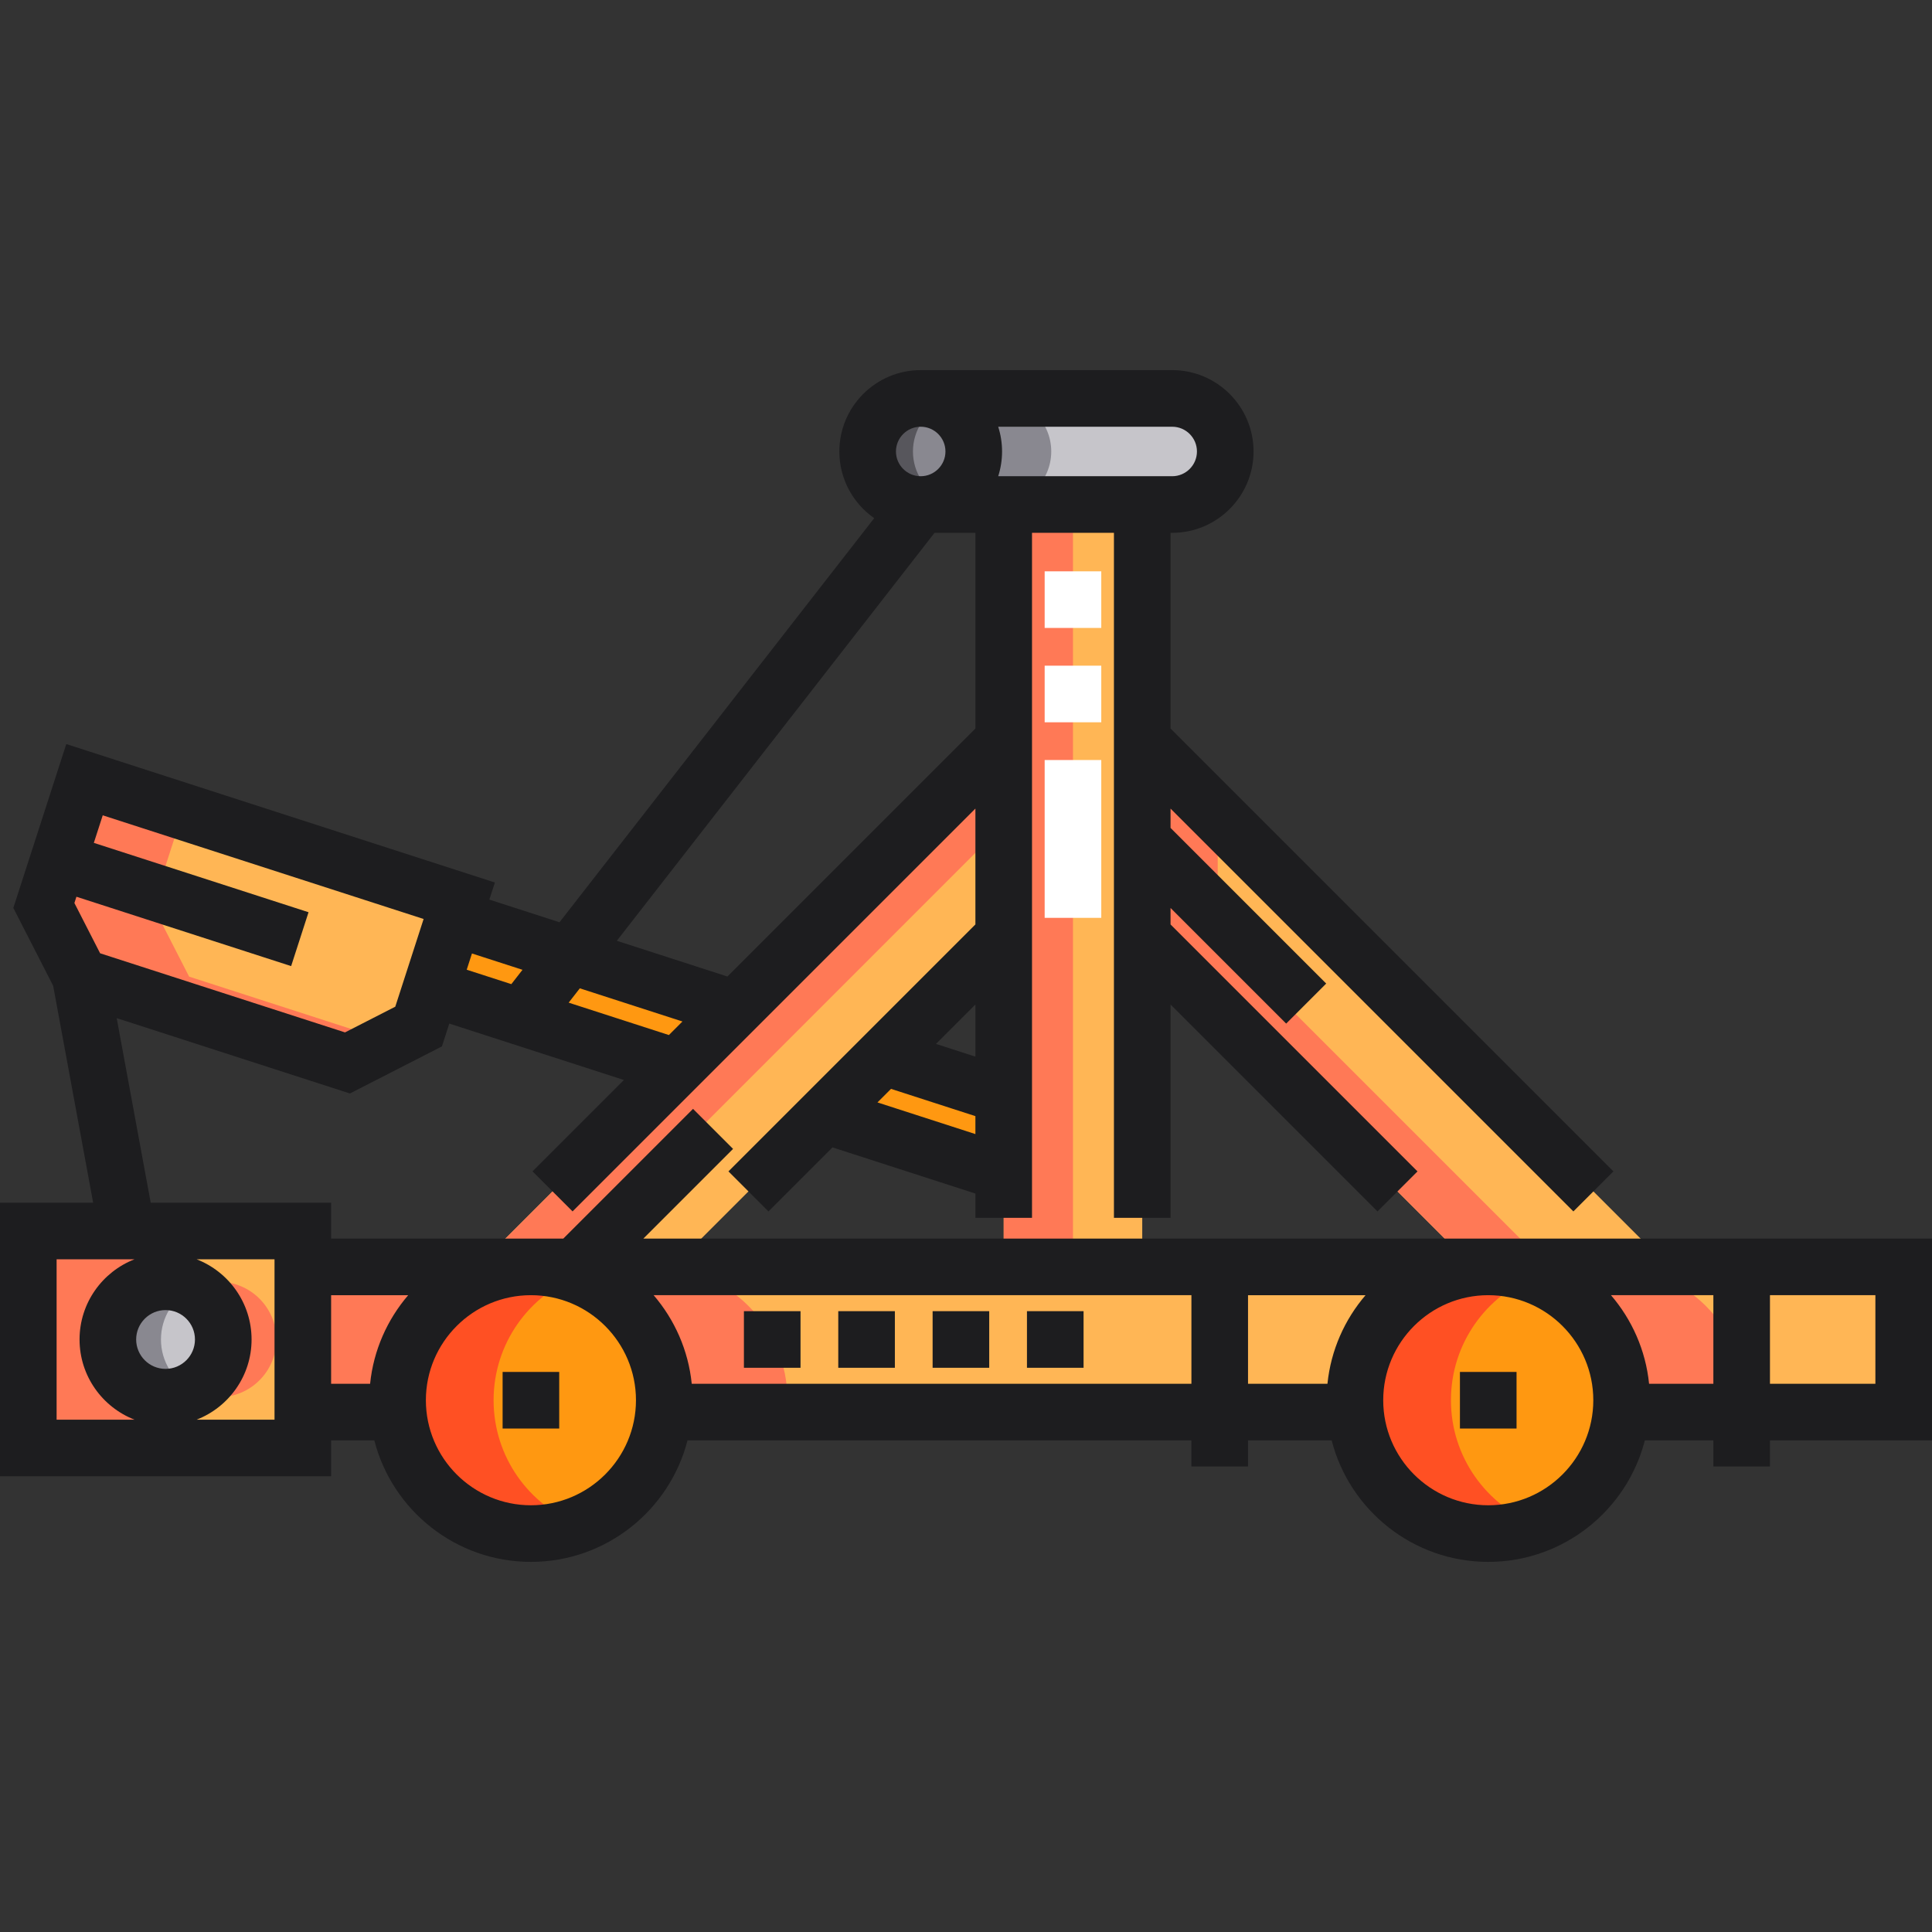 <?xml version="1.0" encoding="iso-8859-1"?>
<!-- Generator: Adobe Illustrator 19.0.0, SVG Export Plug-In . SVG Version: 6.00 Build 0)  -->
<svg version="1.1" id="Capa_1" xmlns="http://www.w3.org/2000/svg" xmlns:xlink="http://www.w3.org/1999/xlink" x="0px" y="0px"
	 viewBox="0 0 512 512" style="enable-background:new 0 0 512 512;" xml:space="preserve">
<rect x="0" y="0" width="512" height="512" fill="#333333" stroke="none"/>
<path style="fill:#FFB655;" d="M121.707,238.709l-10.771,33.337c-7.363,3.766-11.49,5.879-18.853,9.645l-70.811-22.879
	c-3.766-7.363-5.879-11.49-9.645-18.853l10.771-33.337L121.707,238.709z"/>
<path style="fill:#FF7956;" d="M50.117,258.813c-3.766-7.363-5.879-11.49-9.645-18.853l8.044-24.897l-26.12-8.439L11.624,239.96
	c3.766,7.363,5.879,11.49,9.645,18.853l70.812,22.879c4.421-2.261,7.677-3.927,11.166-5.713L50.117,258.813z"/>
<rect x="7.501" y="326.222" style="fill:#FFB655;" width="72.749" height="57.507"/>
<g>
	<circle style="fill:#FF7956;" cx="57.949" cy="354.975" r="15.293"/>
	<rect x="7.501" y="326.222" style="fill:#FF7956;" width="28.144" height="57.507"/>
</g>
<circle style="fill:#C6C5CA;" cx="43.876" cy="354.975" r="15.293"/>
<path style="fill:#898890;" d="M42.658,354.975c0-5.906,3.353-11.02,8.255-13.568c-2.108-1.095-4.498-1.724-7.037-1.724
	c-8.446,0-15.293,6.847-15.293,15.293c0,8.446,6.847,15.293,15.293,15.293c2.539,0,4.93-0.628,7.037-1.724
	C46.011,365.996,42.658,360.881,42.658,354.975z"/>
<rect x="265.994" y="133.707" style="fill:#FFB655;" width="36.712" height="202.036"/>
<rect x="265.994" y="133.707" style="fill:#FF7956;" width="18.355" height="202.036"/>
<polygon style="fill:#FFB655;" points="178.347,335.737 126.431,335.736 265.994,196.173 265.994,248.089 "/>
<polygon style="fill:#FF7956;" points="148.781,335.736 265.994,218.522 265.994,196.172 126.431,335.736 178.347,335.737 
	178.348,335.736 "/>
<polygon style="fill:#FFB655;" points="390.352,335.737 442.269,335.736 302.706,196.173 302.706,248.089 "/>
<polygon style="fill:#FF7956;" points="322.709,248.09 322.709,216.174 302.706,196.172 302.706,248.09 390.352,335.737 
	410.355,335.736 "/>
<circle style="fill:#898890;" cx="244.001" cy="119.645" r="14.062"/>
<path style="fill:#57565C;" d="M241.941,119.645c0-5.615,3.299-10.445,8.057-12.699c-1.822-0.863-3.852-1.36-6.002-1.36
	c-7.764,0-14.059,6.294-14.059,14.059c0,7.764,6.294,14.059,14.059,14.059c2.15,0,4.18-0.497,6.002-1.36
	C245.241,130.09,241.941,125.259,241.941,119.645z"/>
<path style="fill:#C6C5CA;" d="M310.644,105.586h-66.648c7.764,0,14.059,6.294,14.059,14.059s-6.294,14.059-14.059,14.059h66.648
	c7.764,0,14.059-6.294,14.059-14.059S318.409,105.586,310.644,105.586z"/>
<path style="fill:#898890;" d="M278.592,119.645c0-7.764-6.294-14.059-14.059-14.059h-20.537c7.764,0,14.059,6.294,14.059,14.059
	c0,7.764-6.294,14.059-14.059,14.059h20.538C272.298,133.703,278.592,127.409,278.592,119.645z"/>
<g>
	<polygon style="fill:#FF9811;" points="265.994,310.847 265.994,290.328 234.071,280.014 218.562,295.522 	"/>
	<polygon style="fill:#FF9811;" points="194.831,267.335 120.244,243.236 114.241,261.816 179.323,282.844 	"/>
	<circle style="fill:#FF9811;" cx="140.698" cy="371.077" r="35.335"/>
	<circle style="fill:#FF9811;" cx="394.401" cy="371.077" r="35.335"/>
</g>
<g>
	<path style="fill:#FF5023;" d="M130.809,371.074c0-15.03,9.387-27.859,22.614-32.967c-3.949-1.525-8.236-2.37-12.724-2.37
		c-19.517,0-35.338,15.821-35.338,35.338c0,19.517,15.821,35.338,35.338,35.338c4.488,0,8.775-0.845,12.724-2.37
		C140.195,398.933,130.809,386.104,130.809,371.074z"/>
	<path style="fill:#FF5023;" d="M384.515,371.074c0-15.03,9.387-27.859,22.614-32.967c-3.95-1.525-8.236-2.37-12.724-2.37
		c-19.517,0-35.338,15.821-35.338,35.338c0,19.517,15.821,35.338,35.338,35.338c4.488,0,8.774-0.845,12.724-2.37
		C393.902,398.933,384.515,386.104,384.515,371.074z"/>
</g>
<g>
	<path style="fill:#FFB655;" d="M140.701,335.737c19.516,0.001,35.336,15.822,35.336,35.338c0,1.059-0.055,2.104-0.146,3.139
		h183.324c-0.091-1.035-0.146-2.08-0.146-3.139c0-19.516,15.82-35.337,35.336-35.338H140.701z"/>
	<path style="fill:#FFB655;" d="M105.362,371.074c0-19.516,15.82-35.337,35.336-35.338H80.25v38.477h25.257
		C105.417,373.179,105.362,372.133,105.362,371.074z"/>
	<path style="fill:#FFB655;" d="M394.408,335.737c19.516,0.001,35.336,15.822,35.336,35.338c0,1.059-0.055,2.104-0.146,3.139h74.902
		v-38.477L394.408,335.737L394.408,335.737z"/>
</g>
<g>
	<path style="fill:#FF7956;" d="M173.362,335.737h-0.005c-5.893,0-11.443,1.451-16.328,4.002
		c11.293,5.898,19.007,17.712,19.007,31.336c0,1.059-0.055,2.104-0.146,3.139h32.66c0.091-1.035,0.146-2.081,0.146-3.139
		C208.698,351.559,192.878,335.738,173.362,335.737z"/>
	<path style="fill:#FF7956;" d="M112.911,349.258v-13.522H80.25v38.478h25.257c-0.091-1.035-0.146-2.081-0.146-3.139
		C105.362,362.838,108.187,355.266,112.911,349.258z"/>
	<path style="fill:#FF7956;" d="M427.068,335.737h-0.005c-5.892,0-11.443,1.451-16.328,4.002
		c11.293,5.898,19.007,17.712,19.007,31.336c0,1.059-0.055,2.104-0.146,3.139h32.66c0.091-1.035,0.146-2.081,0.146-3.139
		C462.404,351.559,446.584,335.738,427.068,335.737z"/>
</g>
<g>
	<rect x="197.145" y="347.474" style="fill:#1D1D1F;" width="15.002" height="15.002"/>
	<rect x="247.152" y="347.474" style="fill:#1D1D1F;" width="15.002" height="15.002"/>
	<rect x="272.155" y="347.474" style="fill:#1D1D1F;" width="15.002" height="15.002"/>
	<rect x="222.149" y="347.474" style="fill:#1D1D1F;" width="15.002" height="15.002"/>
</g>
<g>
	<rect x="276.846" y="201.415" style="fill:#FFFFFF;" width="15.002" height="41.822"/>
	<rect x="276.846" y="151.409" style="fill:#FFFFFF;" width="15.002" height="15.002"/>
	<rect x="276.846" y="176.412" style="fill:#FFFFFF;" width="15.002" height="15.002"/>
</g>
<g>
	<rect x="133.197" y="363.576" style="fill:#1D1D1F;" width="15.002" height="15.002"/>
	<rect x="386.9" y="363.576" style="fill:#1D1D1F;" width="15.002" height="15.002"/>
	<path style="fill:#1D1D1F;" d="M512,328.236H170.499l23.769-23.769l-10.608-10.608l-34.377,34.377H87.751v-9.514H39.938
		l-9.013-48.908l61.806,19.97l24.386-12.476l1.954-6.049l46.275,14.95l-24.219,24.219l10.608,10.608l106.758-106.755v30.702
		l-65.447,65.446l10.608,10.608l16.967-16.967l37.872,12.236v6.429h15.002v-181.53h21.71l0,0l0,0v181.531l0,0l0,0h15.002v-56.535
		l54.838,54.838l10.608-10.608l-65.446-65.445v-4.368l30.643,30.643l10.608-10.608l-41.251-41.251v-5.117L416.963,321.04
		l10.608-10.608L310.206,193.068v-51.862h0.438c11.889,0,21.56-9.671,21.56-21.56s-9.671-21.56-21.56-21.56h-66.648
		c-11.889,0-21.561,9.671-21.561,21.56c0,7.308,3.658,13.774,9.237,17.675l-83.397,107.089l-18.589-6.006l1.463-4.528L17.565,197.18
		L3.533,240.611l10.559,20.64l10.591,57.472H0v72.506h87.751v-9.514h11.447c4.744,18.491,21.551,32.198,41.5,32.198
		c19.951,0,36.758-13.708,41.5-32.198h133.537v6.912h15.002v-6.912h22.167c4.744,18.491,21.551,32.198,41.5,32.198
		c19.95,0,36.757-13.708,41.5-32.198h18.152v6.912h15.002v-6.912H512V328.236z M150.701,265.714l2.957-3.797l27.196,8.787
		l-3.592,3.592L150.701,265.714z M232.538,292.154l3.593-3.593l22.362,7.226v4.755L232.538,292.154z M258.493,280.022l-10.447-3.375
		l10.447-10.447V280.022z M310.644,113.087c3.615,0,6.558,2.941,6.558,6.558c0,3.616-2.941,6.558-6.558,6.558h-46.11
		c0.662-2.069,1.023-4.272,1.023-6.558c0-2.286-0.361-4.489-1.023-6.558H310.644z M243.997,113.087c3.615,0,6.558,2.941,6.558,6.558
		c0,3.616-2.941,6.558-6.558,6.558c-3.616,0-6.559-2.941-6.559-6.558C237.439,116.028,240.381,113.087,243.997,113.087z
		 M247.663,141.205h10.83v51.861l-65.722,65.721l-29.303-9.467L247.663,141.205z M138.467,257.007l-2.958,3.798l-11.825-3.82
		l1.072-3.32l0.318-0.985L138.467,257.007z M112.262,243.541l-7.51,23.243l-13.321,6.814l-64.899-20.969l-6.814-13.321l0.538-1.666
		l56.899,18.384l4.612-14.275l-56.899-18.383l2.359-7.301L112.262,243.541z M43.876,347.184c4.297,0,7.791,3.495,7.791,7.792
		s-3.494,7.791-7.791,7.791s-7.792-3.494-7.792-7.791S39.579,347.184,43.876,347.184z M52.102,333.725h20.648v42.503H52.102
		c8.513-3.307,14.567-11.582,14.567-21.251C66.669,345.307,60.615,337.031,52.102,333.725z M15.002,333.725H35.65
		c-8.514,3.307-14.568,11.583-14.568,21.252s6.054,17.943,14.567,21.251H15.002V333.725z M87.751,343.238h20.426
		c-5.533,6.455-9.191,14.562-10.096,23.475H87.751V343.238z M140.699,398.911c-15.349,0-27.837-12.488-27.837-27.837
		s12.488-27.837,27.837-27.837c15.35,0,27.838,12.488,27.838,27.837S156.048,398.911,140.699,398.911z M183.318,366.713
		c-0.905-8.913-4.564-17.02-10.096-23.475h142.515v23.475L183.318,366.713L183.318,366.713z M330.739,343.238h31.145
		c-5.533,6.455-9.191,14.562-10.096,23.475h-21.049V343.238z M394.405,398.911c-15.349,0-27.837-12.488-27.837-27.837
		s12.488-27.837,27.837-27.837s27.837,12.488,27.837,27.837S409.754,398.911,394.405,398.911z M437.023,366.713
		c-0.905-8.913-4.564-17.02-10.096-23.475h27.132v23.475L437.023,366.713L437.023,366.713z M496.998,366.713H469.06v-23.475h27.938
		V366.713z"/>
</g>
<g>
</g>
<g>
</g>
<g>
</g>
<g>
</g>
<g>
</g>
<g>
</g>
<g>
</g>
<g>
</g>
<g>
</g>
<g>
</g>
<g>
</g>
<g>
</g>
<g>
</g>
<g>
</g>
<g>
</g>
</svg>
